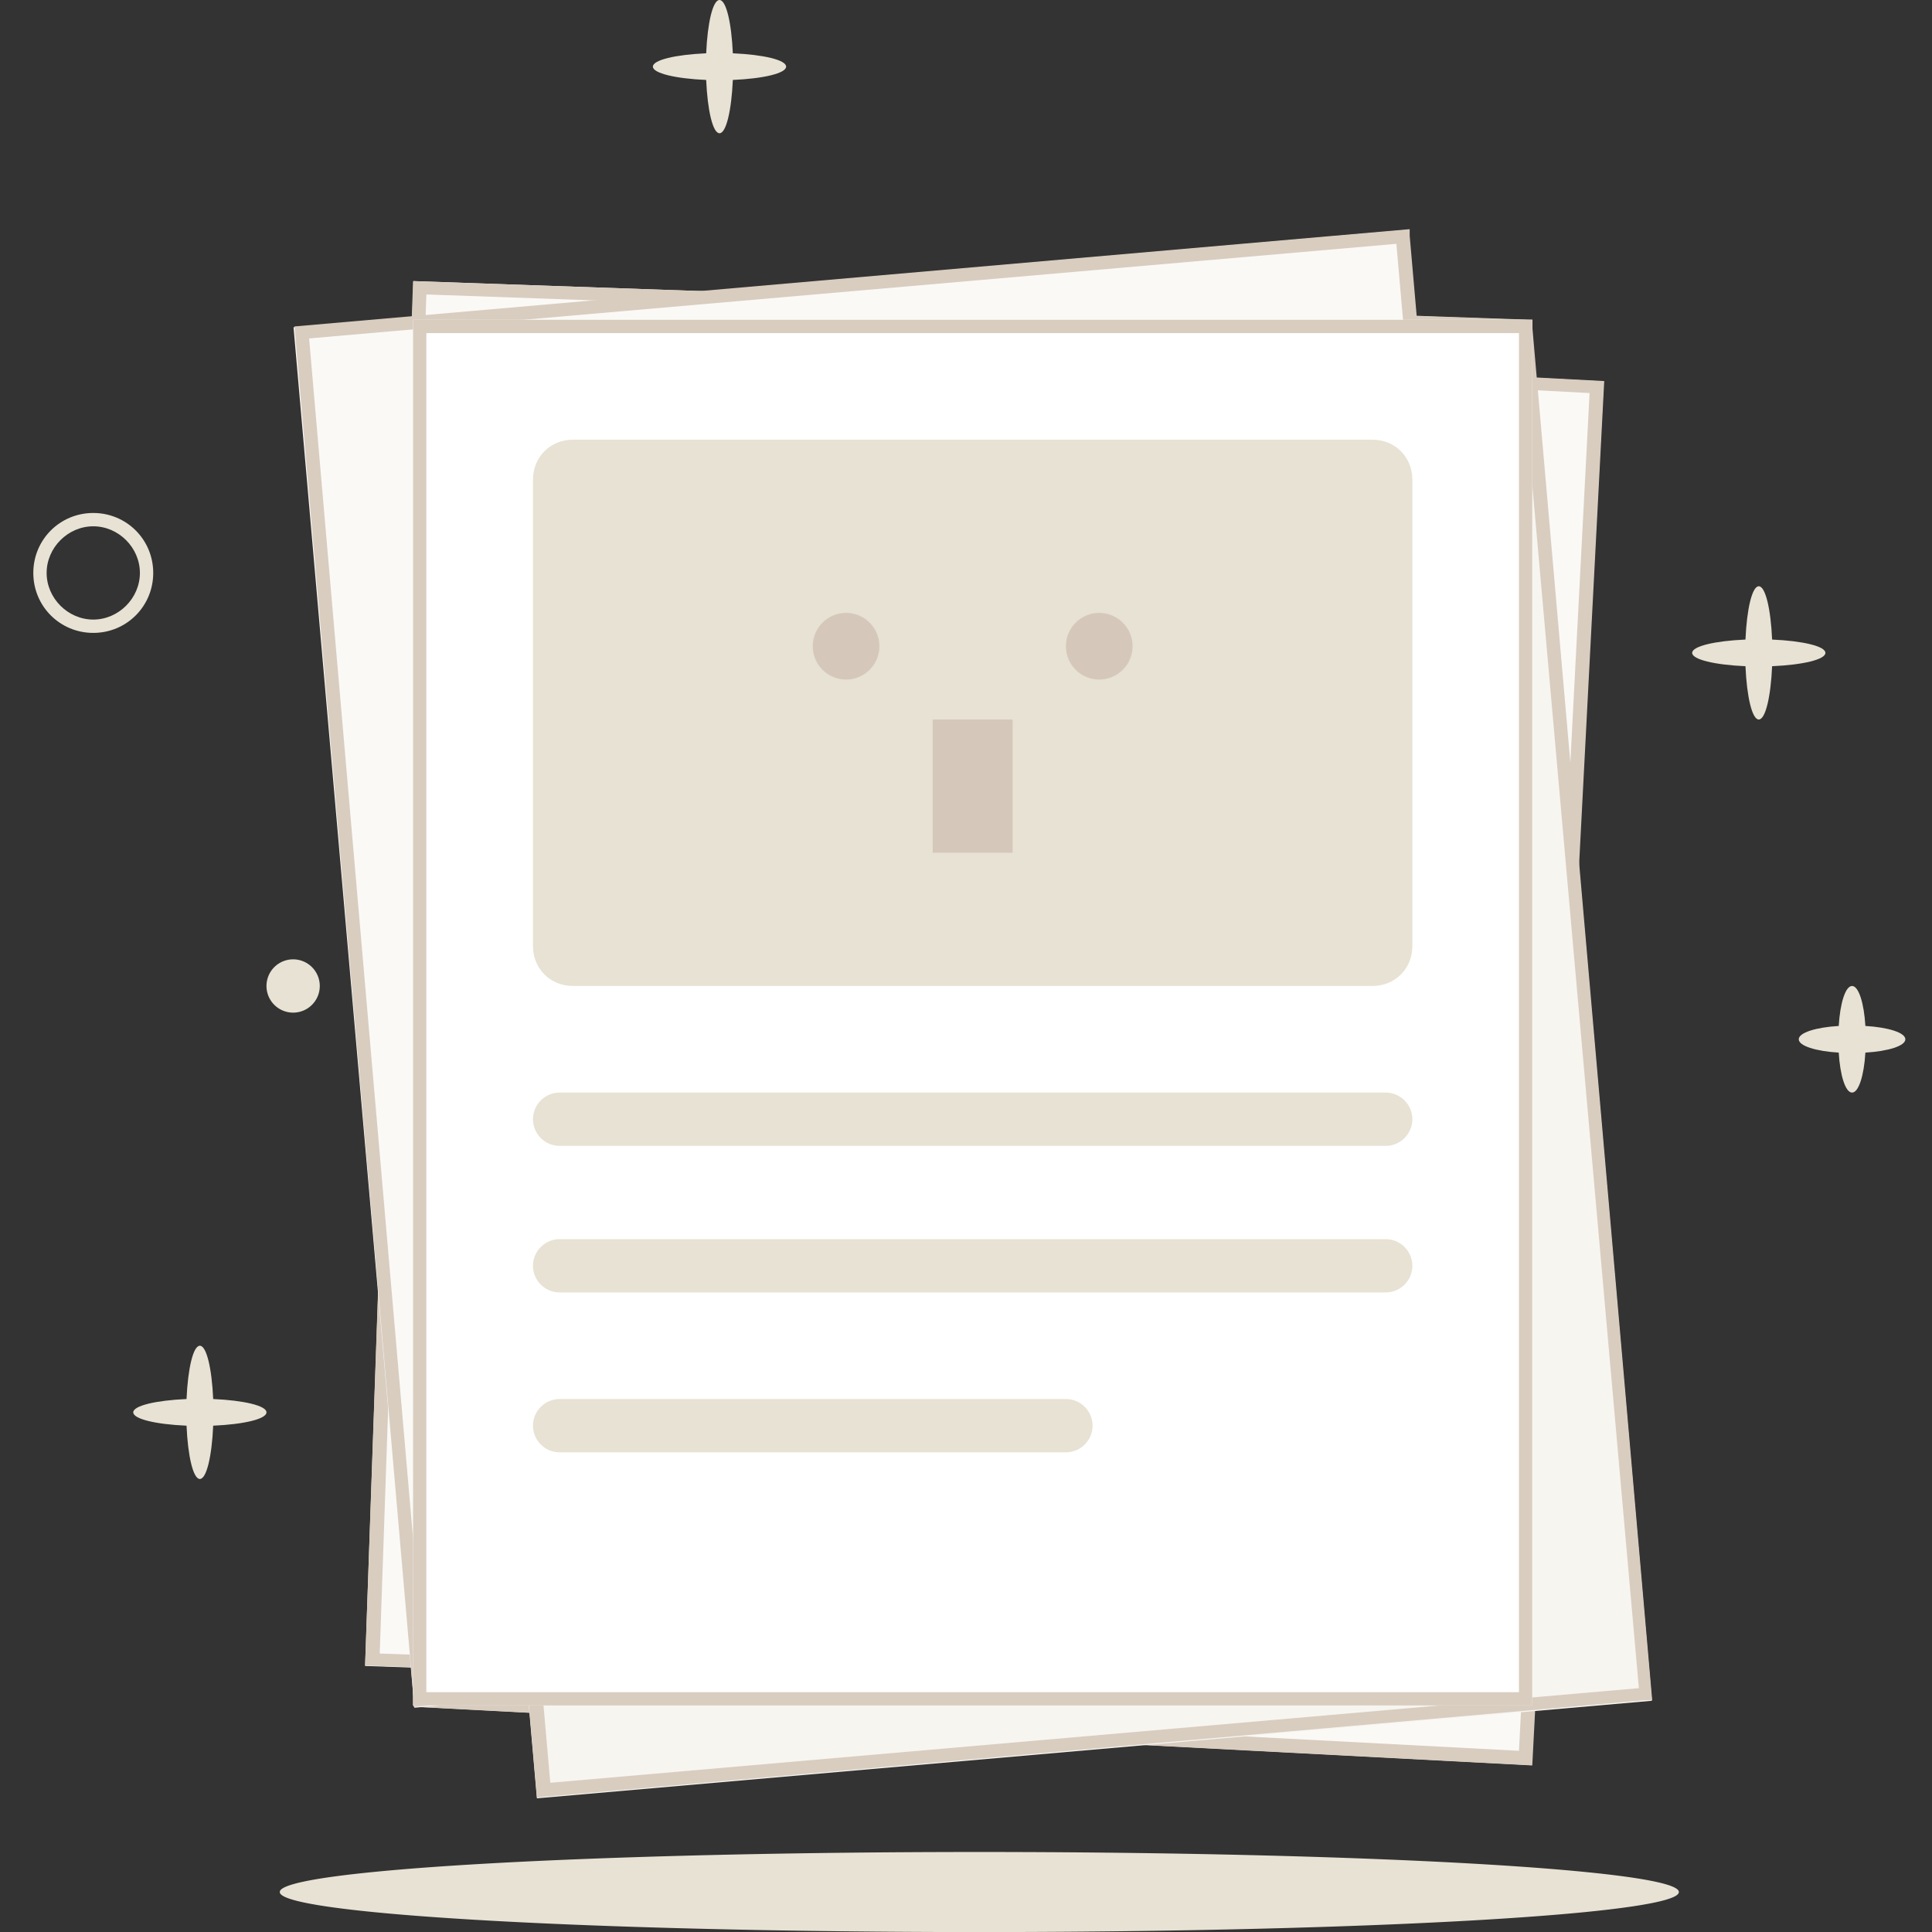 <?xml version="1.0" standalone="no"?><!DOCTYPE svg PUBLIC "-//W3C//DTD SVG 1.1//EN" "http://www.w3.org/Graphics/SVG/1.1/DTD/svg11.dtd"><svg t="1585204731644" class="icon" viewBox="0 0 1024 1024" version="1.1" xmlns="http://www.w3.org/2000/svg" p-id="21767" xmlns:xlink="http://www.w3.org/1999/xlink" width="128" height="128"><rect x="0" y="0" width="1024" height="1024" fill="#333333" stroke="none"/><defs><style type="text/css"></style></defs><path d="M49.434 335.448c-17.655 0-31.779-14.124-31.779-31.779s14.124-31.779 31.779-31.779 31.779 14.124 31.779 31.779-14.124 31.779-31.779 31.779z m0-56.497c-13.418 0-24.717 11.299-24.717 24.717s11.299 24.717 24.717 24.717 24.717-11.299 24.717-24.717-11.299-24.717-24.717-24.717z" fill="#E7E2D3" p-id="21768"></path><path d="M155.366 522.593m-14.124 0a14.124 14.124 0 1 0 28.248 0 14.124 14.124 0 1 0-28.248 0Z" fill="#E7E2D3" p-id="21769"></path><path d="M193.515 882.992l25.635-734.017 592.854 20.706-25.635 734.01z" fill="#FAF9F6" p-id="21770"></path><path d="M786.714 903.945l-593.214-21.186L218.924 149.01l593.214 20.48-25.423 734.455z m-585.446-27.542l579.09 20.48L805.076 176.552l-579.09-20.48-24.717 720.331z" fill="#D9CDC0" p-id="21771"></path><path d="M219.185 904.545L257.624 171.114l592.38 31.052-38.439 733.424z" fill="#FAF9F6" p-id="21772"></path><path d="M812.138 935.724l-592.508-31.073v-3.531l38.135-730.218 592.508 31.073-38.135 733.749z m-585.446-38.135l578.383 30.367 37.429-719.625-578.383-30.367-37.429 719.625z" fill="#D9CDC0" p-id="21773"></path><path d="M155.584 173.459l590.961-51.694 64.011 731.659-590.954 51.701z" fill="#FAF9F6" p-id="21774"></path><path d="M219.63 904.651l-63.559-731.63 591.095-51.553v3.531l63.559 728.099h-3.531l-587.564 51.553zM163.84 179.377L225.986 896.883l576.971-50.141-62.852-717.506-576.265 50.141z" fill="#D9CDC0" p-id="21775"></path><path d="M220.555 221.488l590.954-51.708 64.018 731.666-590.954 51.701z" fill="#F7F5F0" p-id="21776"></path><path d="M284.601 952.673l-63.559-731.63L812.138 169.49v3.531l63.559 728.099h-3.531l-587.564 51.553zM228.811 227.399l62.852 717.506 576.971-50.141-63.559-717.506-576.265 50.141z" fill="#D9CDC0" p-id="21777"></path><path d="M218.924 169.49h593.214v734.455H218.924z" fill="#FFFFFF" p-id="21778"></path><path d="M812.138 903.945H218.924V169.49h593.214v734.455z m-586.152-7.062h579.09V176.552H225.986v720.331z" fill="#D9CDC0" p-id="21779"></path><path d="M296.607 579.09h437.848c7.768 0 14.124 6.356 14.124 14.124s-6.356 14.124-14.124 14.124H296.607c-7.768 0-14.124-6.356-14.124-14.124s6.356-14.124 14.124-14.124zM296.607 656.772h437.848c7.768 0 14.124 6.356 14.124 14.124s-6.356 14.124-14.124 14.124H296.607c-7.768 0-14.124-6.356-14.124-14.124s6.356-14.124 14.124-14.124zM296.607 741.517h268.359c7.768 0 14.124 6.356 14.124 14.124s-6.356 14.124-14.124 14.124H296.607c-7.768 0-14.124-6.356-14.124-14.124s6.356-14.124 14.124-14.124zM303.669 233.048h423.724c12.006 0 21.186 9.181 21.186 21.186v247.172c0 12.006-9.181 21.186-21.186 21.186H303.669c-12.006 0-21.186-9.181-21.186-21.186V254.234c0-12.006 9.181-21.186 21.186-21.186z" fill="#E7E2D3" p-id="21780"></path><path d="M448.441 342.51m-17.655 0a17.655 17.655 0 1 0 35.31 0 17.655 17.655 0 1 0-35.31 0Z" fill="#D5C8BB" p-id="21781"></path><path d="M582.621 342.51m-17.655 0a17.655 17.655 0 1 0 35.31 0 17.655 17.655 0 1 0-35.31 0Z" fill="#D5C8BB" p-id="21782"></path><path d="M494.345 381.352h42.372v70.621h-42.372z" fill="#D5C8BB" p-id="21783"></path><path d="M148.303 1002.814a370.759 21.186 0 1 0 741.517 0 370.759 21.186 0 1 0-741.517 0Z" fill="#E7E2D3" p-id="21784"></path><path d="M374.29 28.248c0.706-16.243 3.531-28.248 7.062-28.248s6.356 12.006 7.062 28.248c16.243 0.706 28.248 3.531 28.248 7.062s-12.006 6.356-28.248 7.062c-0.706 16.243-3.531 28.248-7.062 28.248s-6.356-12.006-7.062-28.248c-16.243-0.706-28.248-3.531-28.248-7.062s12.006-6.356 28.248-7.062zM925.131 338.979c0.706-16.243 3.531-28.248 7.062-28.248s6.356 12.006 7.062 28.248c16.243 0.706 28.248 3.531 28.248 7.062s-12.006 6.356-28.248 7.062c-0.706 16.243-3.531 28.248-7.062 28.248s-6.356-12.006-7.062-28.248c-16.243-0.706-28.248-3.531-28.248-7.062s12.006-6.356 28.248-7.062zM98.869 741.517c0.706-16.243 3.531-28.248 7.062-28.248s6.356 12.006 7.062 28.248c16.243 0.706 28.248 3.531 28.248 7.062s-12.006 6.356-28.248 7.062c-0.706 16.243-3.531 28.248-7.062 28.248s-6.356-12.006-7.062-28.248c-16.243-0.706-28.248-3.531-28.248-7.062s12.006-6.356 28.248-7.062zM974.566 543.779c0.706-12.006 3.531-21.186 7.062-21.186s6.356 9.181 7.062 21.186c12.006 0.706 21.186 3.531 21.186 7.062s-9.181 6.356-21.186 7.062c-0.706 12.006-3.531 21.186-7.062 21.186s-6.356-9.181-7.062-21.186c-12.006-0.706-21.186-3.531-21.186-7.062s9.181-6.356 21.186-7.062z" fill="#E7E2D3" p-id="21785"></path></svg>